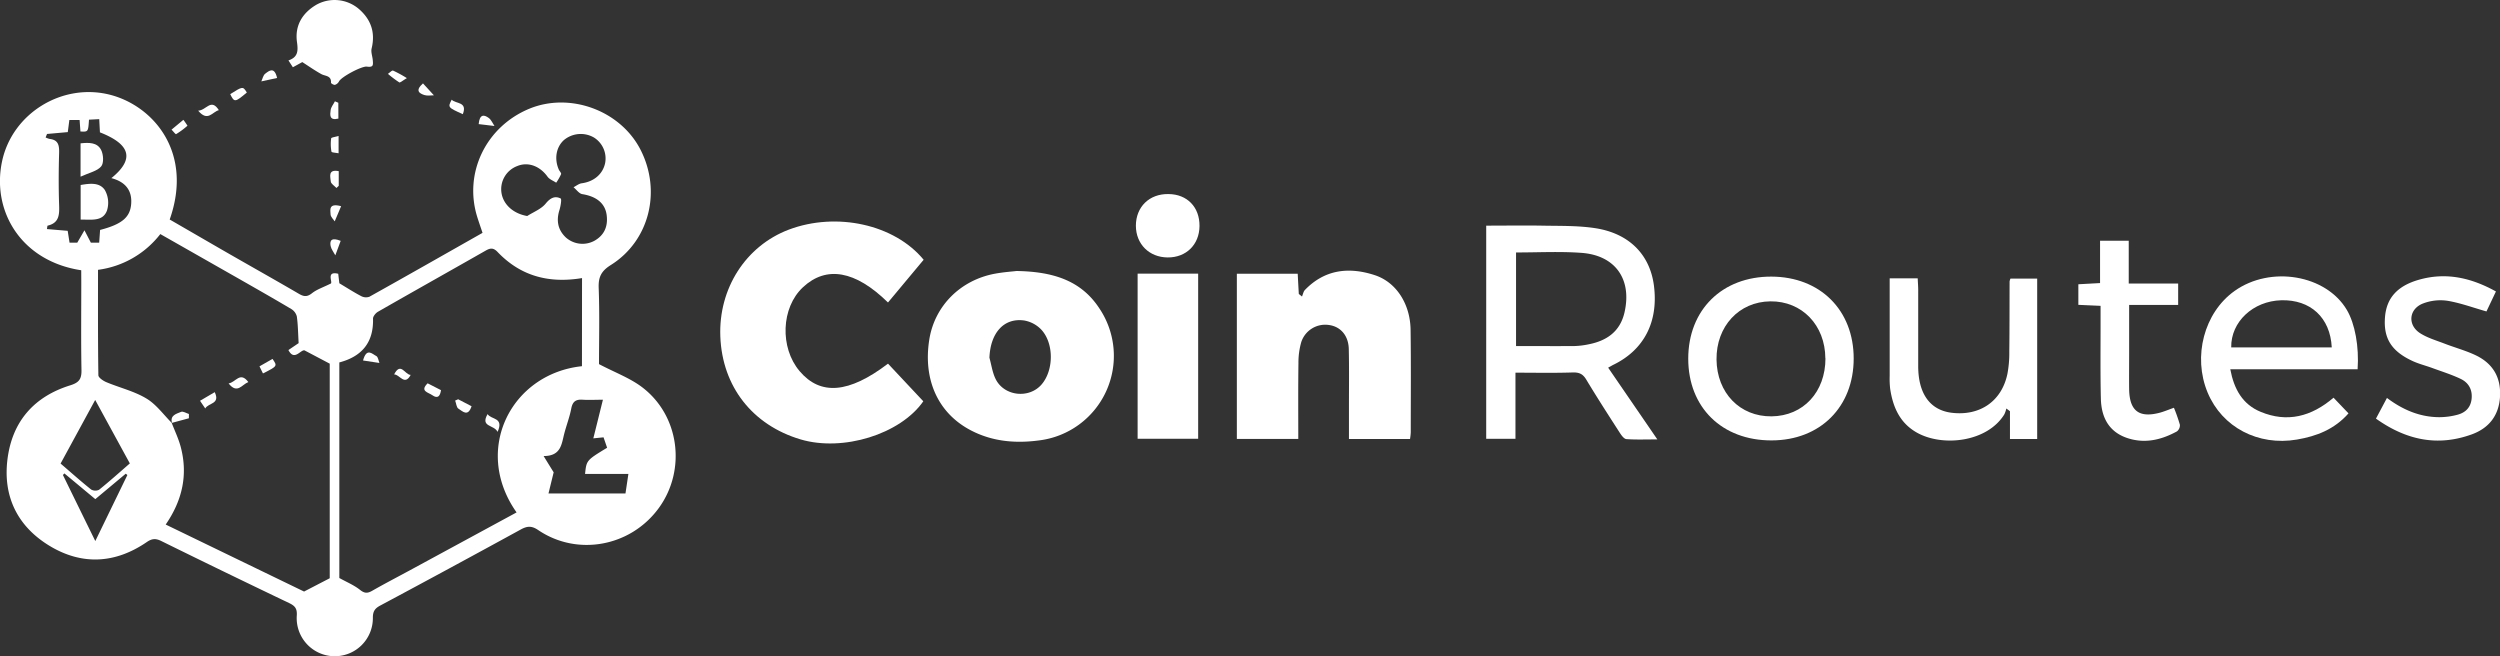 <svg id="Layer_1" data-name="Layer 1" xmlns="http://www.w3.org/2000/svg" viewBox="0 0 1168.98 306.94"><rect x="0" y="0" width="1168.98" height="306.94" fill="#333333" stroke="none"/><path d="M349.41,1297.56c-28-4.23-42-27.58-37-51,4.78-22.4,28.15-36.76,50.44-31.07,20.09,5.13,39.09,26.72,27.93,58.34,7.95,4.59,16,9.26,24,13.88,12.13,7,24.33,13.81,36.41,20.86,2.32,1.36,3.87,1.52,6.14-.28s5.22-2.74,8.82-4.54c.89-.75-2.34-5.94,3.43-4.55.2,1.69.41,3.46.53,4.45,3.72,2.23,6.88,4.27,10.2,6a4.78,4.78,0,0,0,3.84.3c17.58-9.81,35.08-19.77,52.91-29.88-.88-2.63-1.75-5.09-2.52-7.58-6.29-20.46,4.1-42,24.28-50.41,19-7.9,42.5.65,52,18.9,10.06,19.42,4.33,42.79-13.78,54.14-4.39,2.75-5.86,5.53-5.67,10.66.47,12.31.15,24.65.15,35.67,7.49,3.94,14.5,6.5,20.19,10.82,17.47,13.28,20.69,38.67,7.81,56.42-13.12,18.07-38.08,22.77-56.4,10.38-2.93-2-5-2-8-.39q-32.85,18-65.89,35.66c-2.48,1.33-3.46,2.68-3.45,5.71a17.81,17.81,0,1,1-35.58-1c.23-3.33-.86-4.58-3.61-5.89q-30-14.33-59.76-29c-2.54-1.25-4.27-1.21-6.73.47-14.74,10.12-30.32,11-45.54,1.77-15-9.12-21.88-23.16-19.6-40.73s12.52-29.09,29.34-34.31c4.16-1.29,5.31-3,5.23-7.14-.25-13.67-.09-27.35-.09-41Zm42.48,71.52-.18-.17c1.42,3.71,3.18,7.34,4.2,11.16,3.47,13,.84,25-7,36.39l64.7,31.33,12-6.22V1341.24L453.78,1335c-1.88-.25-4.77,5.17-7.49-.13l4.78-3.24c-.27-4.61-.3-8.57-.84-12.45a5.72,5.72,0,0,0-2.61-3.5c-8.3-4.93-16.7-9.7-25.08-14.48-12-6.82-23.94-13.62-36.15-20.56a44.05,44.05,0,0,1-29.13,16.72c0,16.65-.07,33,.17,49.28,0,1.12,2.23,2.62,3.71,3.24,6.22,2.61,13,4.2,18.7,7.62C384.5,1360.26,387.92,1365.13,391.89,1369.08Zm191.69-67.86c-15.78,2.62-28.87-1.09-39.48-12.2-1.91-2-3.33-1.93-5.53-.67-16.78,9.56-33.63,19-50.39,28.6-1.08.62-2.36,2.17-2.33,3.26.32,11.17-5.29,17.7-15.75,20.45v100.8c3.46,1.92,6.89,3.33,9.68,5.55,2.11,1.67,3.48,1.68,5.65.44,5.78-3.3,11.69-6.37,17.55-9.54l50-27.12c-20.71-29.34-2.45-64.89,30.57-68.37Zm-25.67-29c2.94-1.89,6.55-3.24,8.66-5.82s4.25-3.78,7-2.42c.58.29,0,3.61-.53,5.37-1.56,4.93-.81,9.26,2.94,12.84a11.67,11.67,0,0,0,13.49,1.53c4.56-2.62,6.27-6.71,5.65-11.83-.67-5.59-4.73-8.84-11.4-9.92-1.51-.24-2.75-2.11-4.11-3.23,1.27-.64,2.49-1.67,3.83-1.85,5.64-.76,9.82-4.22,10.94-9.41a11.54,11.54,0,0,0-5.25-12,12.3,12.3,0,0,0-14,1.19c-3.64,3.29-4.61,8.76-2.42,13.78.33.76,1.27,1.65,1.08,2.17a24.25,24.25,0,0,1-2.29,4c-1.34-.9-3.08-1.52-4-2.75-3.61-5.07-9.19-7.16-14.3-5a11.55,11.55,0,0,0-7.22,12.87C547,1267.12,551.68,1271.11,557.91,1272.19Zm-199.68,6.49c10.38-2.71,14.2-6,14.56-12.53.36-6.39-3.16-10.09-9.29-11.7,10.9-8.82,9.08-15.76-5.34-21.4l-.33-6.18-4.79.25c-.37,5.72-.37,5.72-4,5.52l-.39-5.37h-4.79l-.73,5.66-9.71.87-.66,1.63a8.06,8.06,0,0,0,1.88.69c4.2.47,4.53,3.18,4.43,6.71-.23,8-.27,16,0,24,.16,4.56.14,8.57-5.38,9.84-.12,0-.13.6-.32,1.6l9.71.82.87,5.54h3.61l3.36-5.79,3,5.79h3.89Zm235.13,79.39c-3.5,0-6.45.18-9.37,0-3.2-.26-4.8.75-5.44,4.1-.78,4.07-2.32,8-3.34,12-1.22,4.83-1.54,10.24-9.59,10.23,1.89,3.08,3.12,5.07,4.7,7.61-.64,2.59-1.5,6.12-2.42,9.88h36c.44-2.95.85-5.66,1.36-9.13H585c.66-6.37.66-6.37,10.31-12.24l-1.67-4.87-4.78.48C590.41,1370,591.79,1364.36,593.36,1358.07Zm-253.6,29.84c4.92,4.23,9.49,8.31,14.27,12.13a3.91,3.91,0,0,0,3.72.13c4.89-3.93,9.56-8.13,14.39-12.32-5.39-9.88-10.59-19.39-16.2-29.68Zm1.78,4.62-.69.73c4.89,10,9.79,20,15.14,30.89l15-30.88-.76-.61L356,1404.58c-2.64-2.19-4.93-4.09-7.21-6Z" transform="translate(-311.43 -1171.19)" style="fill:#fff"/><path d="M726.65,1312.63c-15.3-15-28.86-17.3-39.77-7.12-10.18,9.49-10.92,28.17-1.55,39.23,9.73,11.49,23,10.43,41.33-3.51l16.5,17.6c-10.78,15.46-37.66,23.7-57.39,17.82-22.54-6.72-36.62-24.76-37.52-48.08-.88-22.47,11.87-42.35,32-50,22.34-8.42,49.45-2.47,63.07,14.08Z" transform="translate(-311.43 -1171.19)" style="fill:#fff"/><path d="M918.5,1376.42H889.77v-77.23h28.46c.17,3.27.34,6.36.51,9.45l1.49,1.19c.45-1,.65-2.32,1.39-3.08,9.32-9.64,20.63-10.84,32.68-6.89,10,3.29,16.54,13.44,16.71,25.51.22,16,.09,32,.08,48a30.56,30.56,0,0,1-.34,3.09H942.19c0-5.39,0-10.49,0-15.6,0-8.83.12-17.66-.08-26.49-.15-6.3-3.86-10.5-9.32-11.22a11.79,11.79,0,0,0-12.9,8,34.78,34.78,0,0,0-1.32,9.82C918.41,1352.59,918.5,1364.23,918.5,1376.42Z" transform="translate(-311.43 -1171.19)" style="fill:#fff"/><path d="M786.78,1297.91c16.77.29,30,4.25,38.64,17.38a39.81,39.81,0,0,1-28.28,61.85c-11.18,1.48-22,.45-32-4.86-15.25-8.09-22.16-23.76-19.16-42.43,2.52-15.65,14.61-27.77,30.83-30.71C780.69,1298.43,784.68,1298.16,786.78,1297.91Zm-12.7,40.55c.93,3.33,1.39,6.9,2.89,9.94,4,8.12,15.72,9.34,21.54,2.51s5.73-19.6-.44-25.86a14.56,14.56,0,0,0-7.72-4C780.84,1319.7,774.53,1326.85,774.08,1338.46Z" transform="translate(-311.43 -1171.19)" style="fill:#fff"/><path d="M1063.39,1343.11l23,33.54c-5.41,0-10,.19-14.48-.14-1.09-.08-2.29-1.73-3.05-2.91-5.32-8.26-10.65-16.52-15.72-24.94-1.59-2.64-3.32-3.41-6.38-3.31-8.78.29-17.58.1-26.71.1v30.91h-13.68V1276.7c8.9,0,17.52-.14,26.13,0,8.31.17,16.73-.07,24.9,1.19,15.88,2.45,25.55,12.44,27.4,26.88,2.16,16.93-4.63,30.09-19.13,37.07C1065.07,1342.15,1064.53,1342.49,1063.39,1343.11Zm-43.07-53.87V1333c9.34,0,18.32.06,27.3,0a37.75,37.75,0,0,0,6.92-.87c8.32-1.68,14.4-6,16.45-14.67,3.69-15.64-4.23-27-20.35-28.05C1040.71,1288.7,1030.69,1289.24,1020.32,1289.24Z" transform="translate(-311.43 -1171.19)" style="fill:#fff"/><path d="M1402.57,1357.15l7,7.33c-6.6,7.48-14.91,10.68-24.14,12.25-18.07,3.08-34.93-5.72-41.71-21.93-7.08-16.91-1.66-37.43,12.57-47.56,16.85-12,42.82-7.59,52.54,8.92,3.77,6.4,5.74,17.1,5,27.7h-59.53c1.74,9.35,5.78,16.41,14.15,19.88C1380.86,1368.92,1392.16,1366.05,1402.57,1357.15Zm-.83-23.51c-.7-14-10-22.41-23.59-22.05-13.21.35-23.64,10.11-23.42,22.05Z" transform="translate(-311.43 -1171.19)" style="fill:#fff"/><path d="M1178.2,1338.8c0,22.65-15.63,38.27-38.36,38.32-23.2.06-39-15.39-39-38.21s15.83-38.45,38.88-38.38C1162.52,1300.6,1178.19,1316.19,1178.2,1338.8Zm-13.25-.06c-.08-15.52-10.94-26.79-25.68-26.64s-25.36,11.7-25.21,27.18c.16,15.63,10.94,26.76,25.76,26.59S1165,1354.5,1165,1338.74Z" transform="translate(-311.43 -1171.19)" style="fill:#fff"/><path d="M1264,1376.46h-12.73v-13l-1.7-1.26a12.28,12.28,0,0,1-.93,2.74c-8,13-28.81,15.3-40.83,8.57-8-4.47-11.27-11.94-12.55-20.53a41.22,41.22,0,0,1-.23-6c0-15.14,0-30.27,0-45.66h13.1c.09,2,.24,3.74.24,5.52,0,11.84,0,23.68,0,35.52,0,13,5.59,20.65,15.78,21.85,13.06,1.54,23.17-5.38,25.89-18a51.79,51.79,0,0,0,.92-10.42c.14-11,.1-22,.14-33a6.16,6.16,0,0,1,.4-1.32H1264Z" transform="translate(-311.43 -1171.19)" style="fill:#fff"/><path d="M843.37,1299.14h28.31v77.21H843.37Z" transform="translate(-311.43 -1171.19)" style="fill:#fff"/><path d="M1422.41,1366.93c1.86-3.5,3.41-6.4,5.14-9.67,7.44,5.59,15.48,9,24.6,9a33.13,33.13,0,0,0,8.34-1.13c3.62-.95,6.13-3.24,6.62-7.24.53-4.35-1.3-7.69-5-9.49-4.32-2.08-9-3.51-13.48-5.17-3-1.09-6.07-1.85-8.93-3.15-10.08-4.6-13.87-10.72-13.06-20.65.72-8.89,5.76-14.59,16-17.47,12.57-3.54,24.27-.92,35.87,5.52l-4.43,9.34c-6.31-1.78-12.23-4-18.35-5a22.68,22.68,0,0,0-11.17,1.22c-6.8,2.54-7.54,10.12-1.43,14,3.45,2.18,7.55,3.36,11.41,4.85,4.8,1.85,9.83,3.2,14.46,5.4,8,3.8,11.92,10.29,11.42,19.32-.49,8.85-5.18,14.76-13.18,17.68C1451.24,1380.1,1436.55,1377,1422.41,1366.93Z" transform="translate(-311.43 -1171.19)" style="fill:#fff"/><path d="M1327.94,1361.86a76.7,76.7,0,0,1,2.79,7.94,3.61,3.61,0,0,1-1.39,3.11c-6.6,3.6-13.62,5.52-21.13,3.7-9.24-2.23-14.18-8.57-14.43-19-.3-12.5-.11-25-.14-37.5v-5.91l-10.39-.47v-9.62l10.15-.56v-19.78h13.41v20h23.11v10H1307v23.38c0,5.34-.06,10.67,0,16,.15,10.17,4.63,13.6,14.41,11C1323.48,1363.58,1325.46,1362.73,1327.94,1361.86Z" transform="translate(-311.43 -1171.19)" style="fill:#fff"/><path d="M452.78,1200.22l-4.41,2.42-2.06-3.2c4.47-1.53,4.56-4.41,4-8.49-1.11-7.63,2.38-13.6,9-17.51a17.49,17.49,0,0,1,19.65,1.71c5.84,4.91,8.1,11.07,6.24,18.71-.41,1.69.39,3.65.54,5.5.07.89.23,2.05-.24,2.61s-1.65.5-2.47.37c-2.32-.37-12,4.76-13.09,6.93a3.26,3.26,0,0,1-1.88,1.59c-.55.12-1.88-.65-1.86-1,.21-3.47-2.78-3-4.62-4.08C458.69,1204.19,456,1202.29,452.78,1200.22Z" transform="translate(-311.43 -1171.19)" style="fill:#fff"/><path d="M872.31,1276.89c-.08,8.69-6.22,14.74-14.89,14.68s-14.83-6.27-14.86-14.81c0-8.82,6.28-15,15.25-14.83C866.57,1262,872.39,1268.05,872.31,1276.89Z" transform="translate(-311.43 -1171.19)" style="fill:#fff"/><path d="M404.09,1222.94c3.89-.17,6-6,9.67-.25C410.63,1223.54,408.6,1228.31,404.09,1222.94Z" transform="translate(-311.43 -1171.19)" style="fill:#fff"/><path d="M501.68,1207.72c-1.89,1.09-3.12,2.21-3.55,2a51.94,51.94,0,0,1-5.31-4c.82-.54,1.89-1.72,2.42-1.51A56.42,56.42,0,0,1,501.68,1207.72Z" transform="translate(-311.43 -1171.19)" style="fill:#fff"/><path d="M469.66,1226.64c-4.34,1.07-3.92-1.79-3.62-4,.2-1.43,1.32-2.72,2-4.08l1.59.68Z" transform="translate(-311.43 -1171.19)" style="fill:#fff"/><path d="M470.73,1283.81c-.89,2.41-1.69,4.59-2.5,6.77-.76-1.45-1.89-2.82-2.2-4.36C465.49,1283.51,466.58,1282.12,470.73,1283.81Z" transform="translate(-311.43 -1171.19)" style="fill:#fff"/><path d="M469.82,1251.22v6.87l-1.07,1c-.94-1-2.57-2-2.65-3C465.94,1253.91,464.61,1250.22,469.82,1251.22Z" transform="translate(-311.43 -1171.19)" style="fill:#fff"/><path d="M470.94,1267.6l-3,7.09c-.68-1-1.85-2.07-1.93-3.17C465.89,1269.33,465,1266,470.94,1267.6Z" transform="translate(-311.43 -1171.19)" style="fill:#fff"/><path d="M469.75,1234.76v8.11c-1.29-.27-3.24-.33-3.32-.75a19.45,19.45,0,0,1-.15-6.23C466.35,1235.42,468.29,1235.21,469.75,1234.76Z" transform="translate(-311.43 -1171.19)" style="fill:#fff"/><path d="M441,1207.65l-7.38,1.6c.58-1.23.85-2.85,1.81-3.59C437.3,1204.22,439.74,1202.23,441,1207.65Z" transform="translate(-311.43 -1171.19)" style="fill:#fff"/><path d="M527.84,1224.58c-7.06-3.18-7.06-3.18-5.2-6.78C524.49,1219.84,530.15,1218.6,527.84,1224.58Z" transform="translate(-311.43 -1171.19)" style="fill:#fff"/><path d="M397.17,1227.22a28.54,28.54,0,0,1,1.92,2.76,36.05,36.05,0,0,1-5.34,3.94c-.21.12-1.38-1.37-2.11-2.11Z" transform="translate(-311.43 -1171.19)" style="fill:#fff"/><path d="M509.21,1210.18l5.11,5.58c-1.5,0-3.11.32-4.47-.13C507.5,1214.86,505.41,1213.57,509.21,1210.18Z" transform="translate(-311.43 -1171.19)" style="fill:#fff"/><path d="M419.08,1215.21c5.91-3.72,5.91-3.72,7.77-.76C421.3,1219.11,421,1219.14,419.08,1215.21Z" transform="translate(-311.43 -1171.19)" style="fill:#fff"/><path d="M535.25,1229.22c.45-4.82,2.59-4.45,4.75-2.85,1.16.87,1.78,2.47,2.64,3.73Z" transform="translate(-311.43 -1171.19)" style="fill:#fff"/><path d="M418.32,1350.48c3.37-.49,5.35-5.79,9.24-.64C424.48,1351,422.41,1355.63,418.32,1350.48Z" transform="translate(-311.43 -1171.19)" style="fill:#fff"/><path d="M391.89,1369.08c-1.11-3.73,2-4.37,4.22-5.31.9-.39,2.41.61,3.65,1v2l-8.06,2.18Z" transform="translate(-311.43 -1171.19)" style="fill:#fff"/><path d="M411.84,1354.56c2.69,5.66-2.93,4.92-4.44,7.62l-2.44-3.59Z" transform="translate(-311.43 -1171.19)" style="fill:#fff"/><path d="M434.39,1345.81l-1.63-3.32,6.09-3.48C441.19,1342.37,441.19,1342.37,434.39,1345.81Z" transform="translate(-311.43 -1171.19)" style="fill:#fff"/><path d="M481.18,1339.75c1.7-6.21,4.33-3,6.22-2.07.8.39,1,2.11,1.44,3.23Z" transform="translate(-311.43 -1171.19)" style="fill:#fff"/><path d="M511.39,1350.42l6.25,3.2c-.42,2.81-1.49,4.2-4.15,2.31C511.7,1354.66,507.61,1354.11,511.39,1350.42Z" transform="translate(-311.43 -1171.19)" style="fill:#fff"/><path d="M544.1,1373.12c-1.73-3.45-8.2-2.14-4.68-8.31C541.06,1367.52,547.2,1366.22,544.1,1373.12Z" transform="translate(-311.43 -1171.19)" style="fill:#fff"/><path d="M495.72,1346.26c3.12-6.07,5.08.25,7.74.23C500.63,1351.81,498.33,1346.27,495.72,1346.26Z" transform="translate(-311.43 -1171.19)" style="fill:#fff"/><path d="M531.93,1361.14c-1.72,5.25-4.31,2.24-6.15,1.13-.93-.56-1-2.47-1.53-3.77l1.41-.62Z" transform="translate(-311.43 -1171.19)" style="fill:#fff"/><path d="M349.14,1273.86v-16.17c4.12-.69,8.77-1.38,11.3,2.34a12,12,0,0,1,1,9.63C359.52,1274.83,354.23,1273.84,349.14,1273.86Z" transform="translate(-311.43 -1171.19)" style="fill:#fff"/><path d="M349.1,1253.8v-15.59c3.8-.38,7.74-.55,9.61,3.08,1.1,2.14,1.35,6.22,0,7.74C356.82,1251.24,353.14,1251.94,349.1,1253.8Z" transform="translate(-311.43 -1171.19)" style="fill:#fff"/></svg>